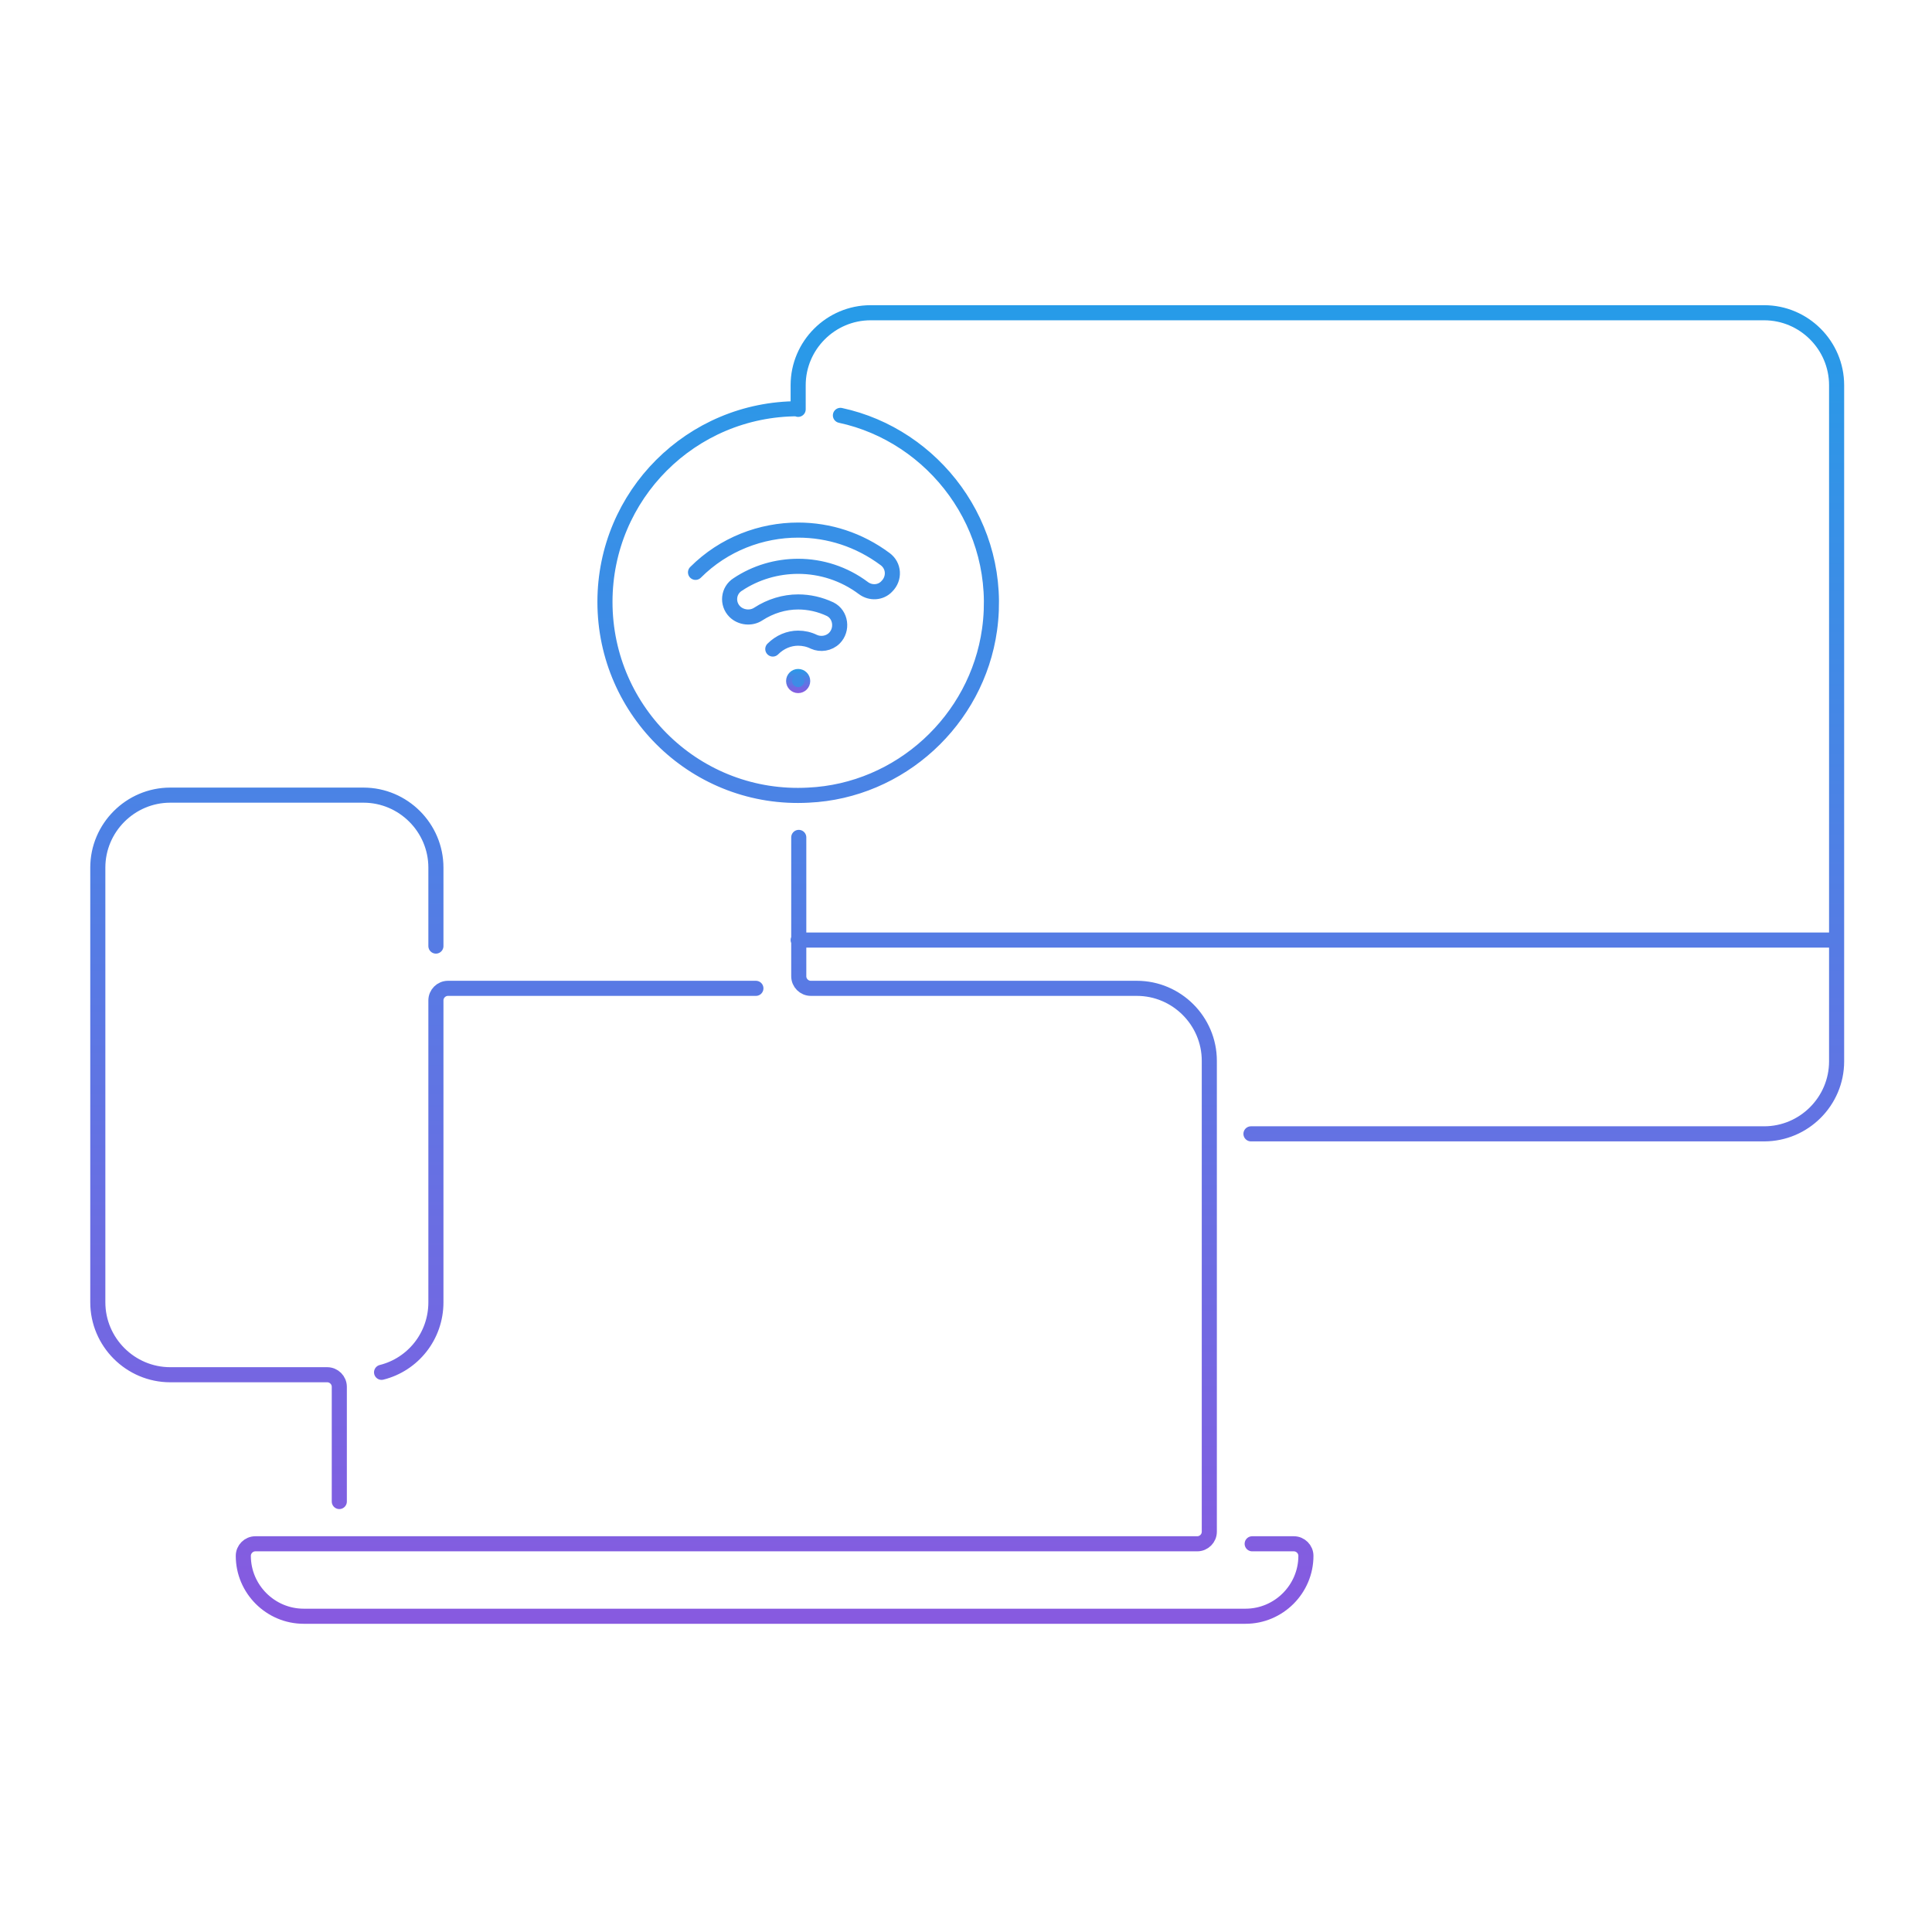 <svg width="320" height="320" viewBox="0 0 320 320" fill="none" xmlns="http://www.w3.org/2000/svg">
<path d="M132.2 67.8V63.8C132.2 57.2 137.6 51.8 144.2 51.8H292.2C298.8 51.8 304.2 57.2 304.2 63.8V175.8C304.2 182.4 298.8 187.8 292.2 187.8H207.2M132.2 155.7H304.2M125.2 163.7H74.2C73.1 163.7 72.2 164.6 72.2 165.7V215.7C72.2 221.3 68.4 226 63.2 227.3M72.2 156.7V143.7C72.2 137.1 66.8 131.7 60.2 131.7H28.2C21.6 131.7 16.2 137.1 16.2 143.7V215.7C16.2 222.3 21.6 227.7 28.2 227.7H54.2C55.3 227.7 56.2 228.6 56.2 229.7V248.7M207.4 255.7H214.3C215.4 255.7 216.3 256.6 216.3 257.7C216.3 263.2 211.8 267.7 206.3 267.7H50.3C44.8 267.7 40.3 263.2 40.3 257.7C40.3 256.6 41.2 255.7 42.3 255.7H198.3C199.4 255.7 200.3 254.8 200.3 253.7V175.7C200.3 169.1 194.9 163.7 188.3 163.7H134.3C133.2 163.7 132.3 162.8 132.3 161.7V138.7M139.2 68.8C154.6 72.1 166.3 87.1 163.9 104.3C161.8 119.3 149.1 131 133.9 131.7C115.5 132.7 100.2 118 100.2 99.7C100.2 82 114.5 67.7 132.2 67.7M128 107.5C129.2 106.3 130.7 105.7 132.2 105.7C133.1 105.7 134 105.9 134.8 106.3C135.9 106.8 137.3 106.6 138.2 105.7C139.6 104.3 139.3 101.8 137.5 100.9C135.8 100.1 134 99.7 132.2 99.7C129.9 99.7 127.6 100.4 125.6 101.7C124.4 102.5 122.7 102.3 121.7 101.3C120.4 100 120.6 97.8 122.2 96.8C125.2 94.8 128.7 93.8 132.2 93.8C136 93.8 139.8 95 143 97.4C144.2 98.3 145.9 98.2 146.9 97.1C148.2 95.8 148.1 93.7 146.6 92.6C142.3 89.4 137.3 87.8 132.2 87.8C126.1 87.8 119.9 90.1 115.2 94.8" stroke="url(#paint0_linear_3240_2652)" stroke-width="2.5" stroke-miterlimit="10" stroke-linecap="round" stroke-linejoin="round"/>
<path d="M133.7 112.8C133.7 113.628 133.029 114.3 132.2 114.3C131.372 114.3 130.7 113.628 130.7 112.8C130.7 111.971 131.372 111.3 132.2 111.3C133.029 111.3 133.7 111.971 133.7 112.8Z" fill="#3D8CE6" stroke="url(#paint1_linear_3240_2652)"/>
<defs>
<linearGradient id="paint0_linear_3240_2652" x1="160.2" y1="51.8" x2="160.2" y2="267.7" gradientUnits="userSpaceOnUse">
<stop stop-color="#279BE8"/>
<stop offset="1" stop-color="#875AE0"/>
</linearGradient>
<linearGradient id="paint1_linear_3240_2652" x1="132.2" y1="110.8" x2="132.2" y2="114.8" gradientUnits="userSpaceOnUse">
<stop stop-color="#279BE8"/>
<stop offset="1" stop-color="#875AE0"/>
</linearGradient>
</defs>
</svg>
